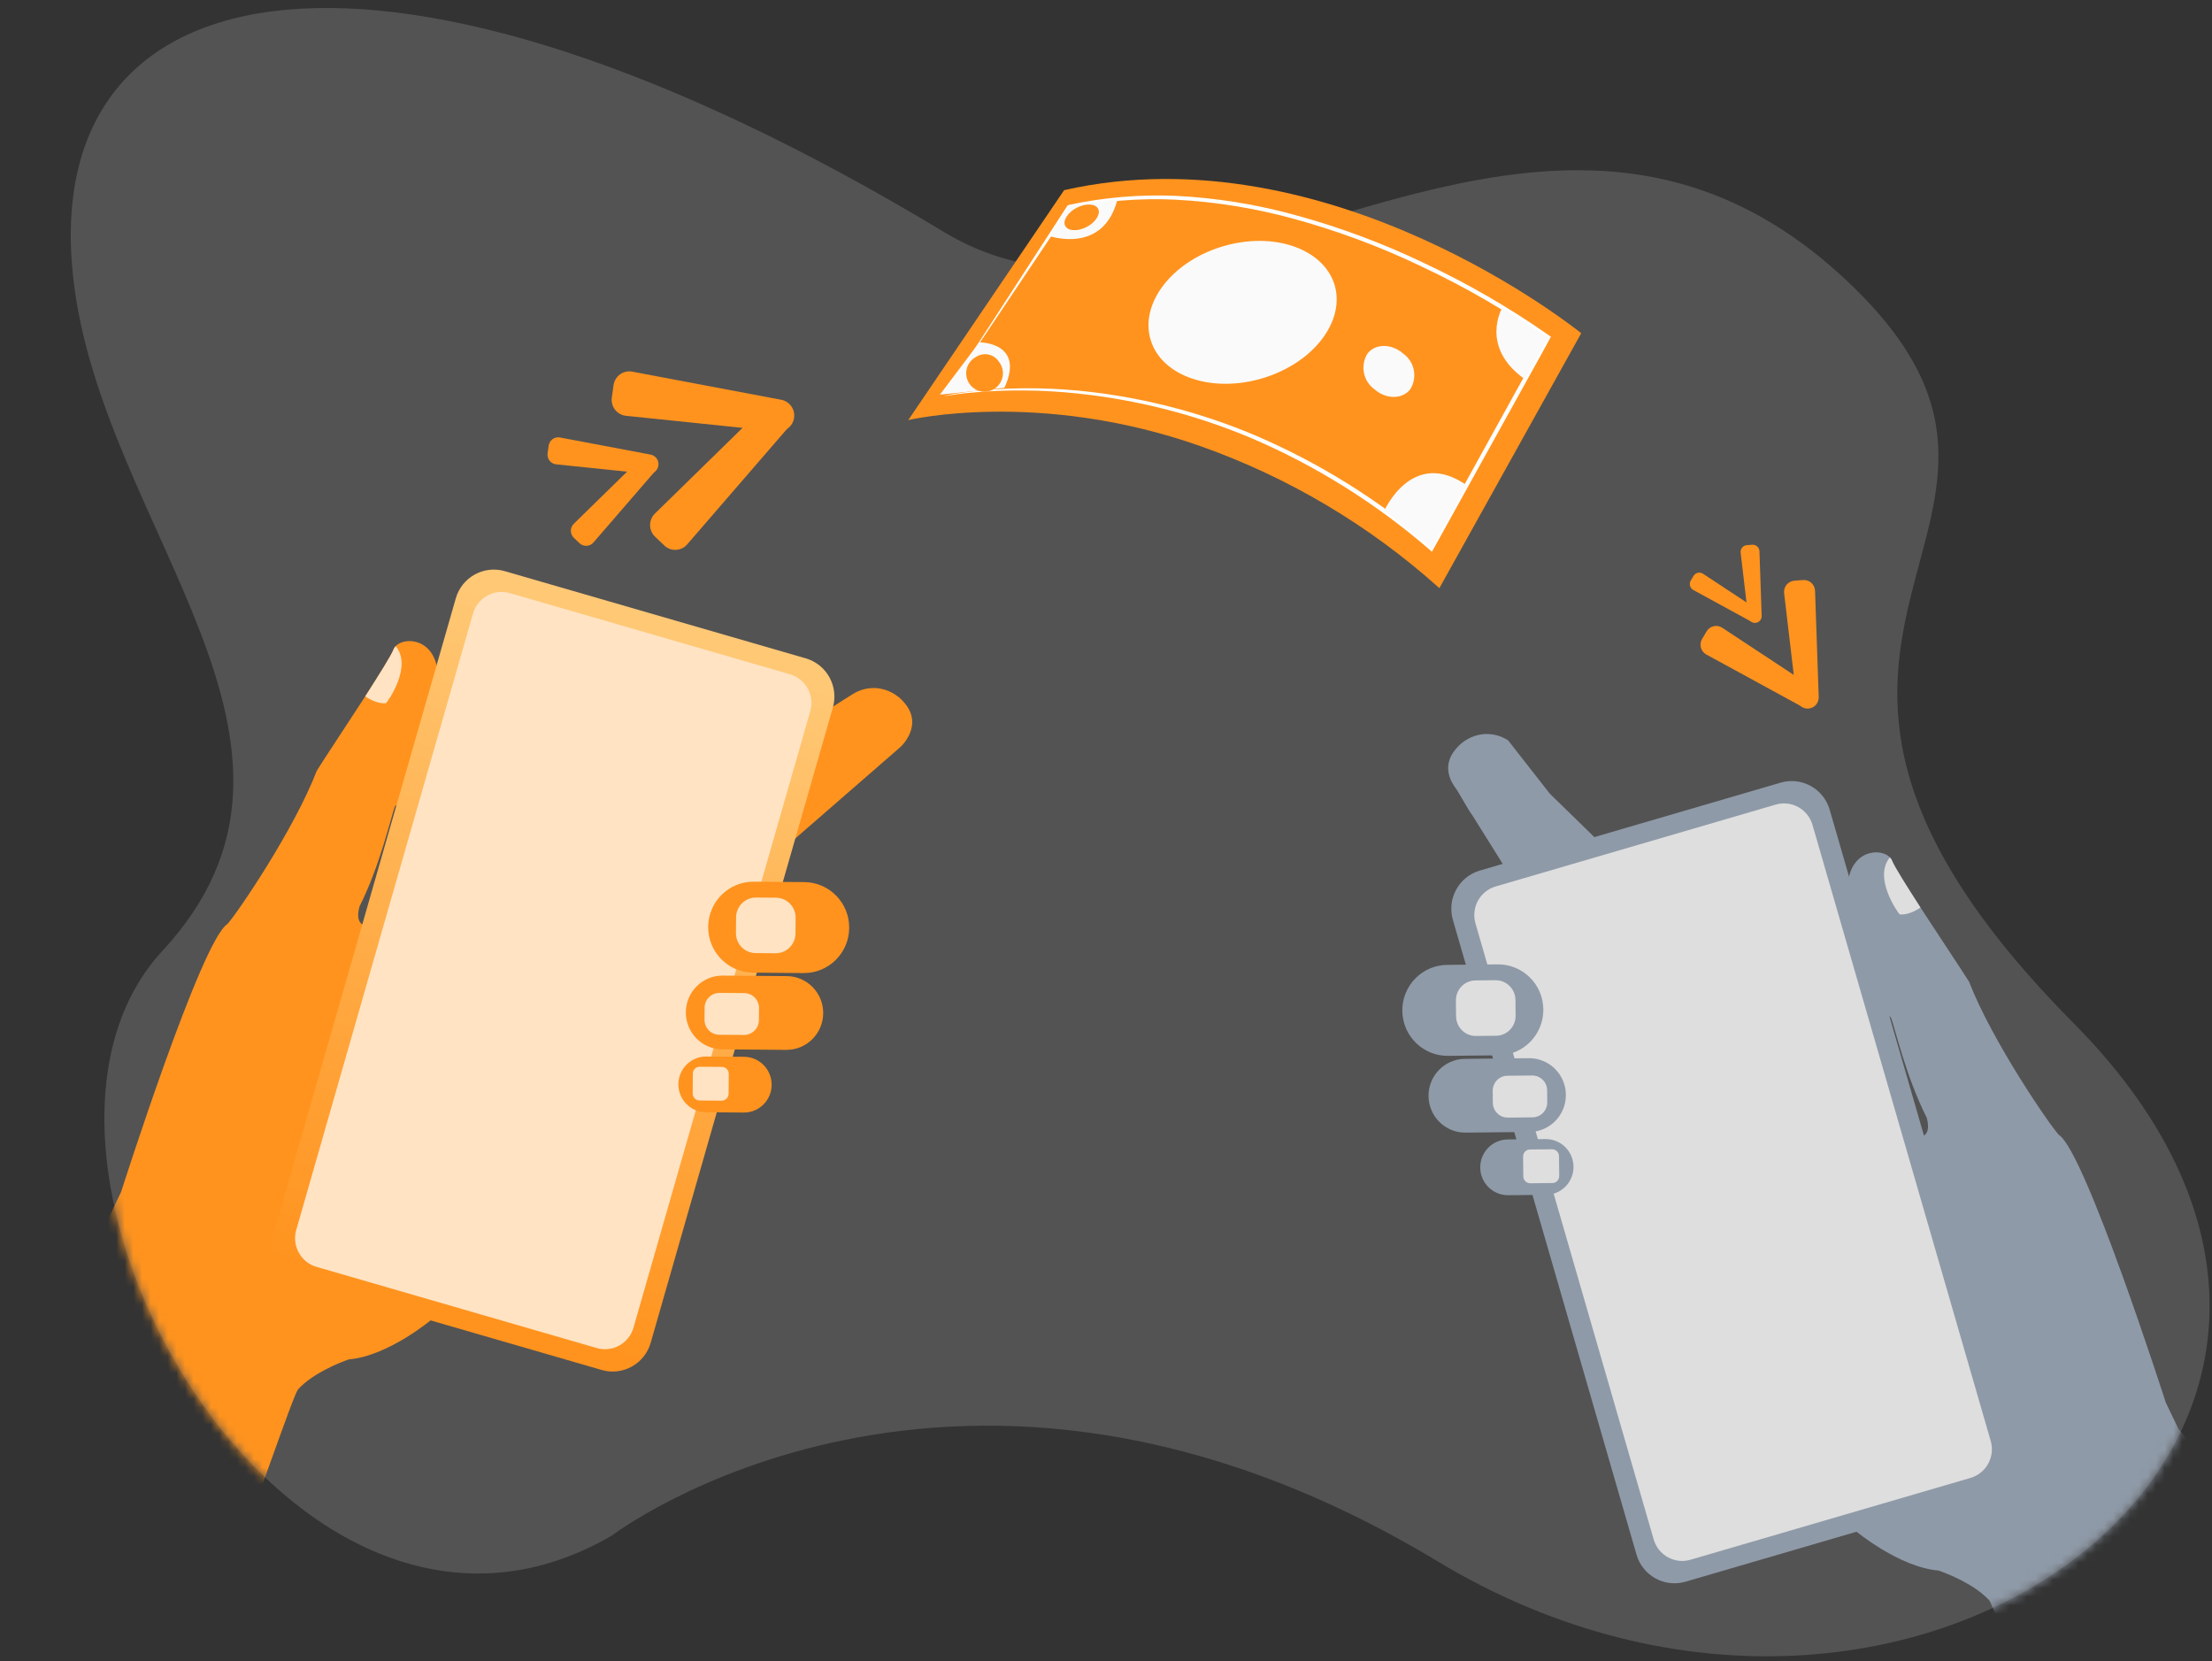 <svg width="257" height="193" viewBox="0 0 257 193" fill="none" xmlns="http://www.w3.org/2000/svg">
<rect x="0" y="0" width="257" height="193" fill="#333333" stroke="none"/>
<path d="M71.071 178.393C71.071 178.393 111.253 147.759 167.007 181.367C222.761 214.976 287.107 165.433 240.919 118.857C194.731 72.282 245.765 61.388 214.133 32.204C178.18 -0.965 139.17 44.768 109.748 26.994C44.813 -12.235 4.47 -4.473 8.5 32.204C11.715 61.462 41.084 86.475 18.863 110.469C-3.359 134.462 33.408 200.311 71.071 178.393Z" fill="white" fill-opacity="0.16"/>
<mask id="mask0_4047_20026" style="mask-type:alpha" maskUnits="userSpaceOnUse" x="0" y="-3" width="257" height="196">
<path d="M71.071 178.393C71.071 178.393 111.253 147.759 167.007 181.367C222.761 214.976 287.107 165.433 240.919 118.857C194.731 72.282 245.765 61.388 214.133 32.204C178.18 -0.965 139.17 44.768 109.748 26.994C44.813 -12.235 -6.373 -11.496 1.782 21.032C16.097 78.133 41.084 86.475 18.863 110.469C-3.359 134.462 33.408 200.311 71.071 178.393Z" fill="#DEE9FF"/>
</mask>
<g mask="url(#mask0_4047_20026)">
<path d="M169.201 91.658C169.363 91.864 170.842 94.504 171.041 94.674L181.338 111.146L185.981 156.204L215.584 177.836C215.584 177.836 220.629 182.064 225.227 182.446C226.257 182.805 229.377 184.017 231.108 185.896C231.666 186.503 236.061 199.449 242.875 217.755C243.216 218.671 243.885 219.426 244.752 219.872C245.618 220.317 246.619 220.421 247.558 220.163C256.014 217.835 274.953 212.709 283.962 209.255C284.517 209.042 285.012 208.697 285.404 208.248C285.795 207.799 286.071 207.26 286.208 206.679C286.344 206.098 286.337 205.492 286.187 204.915C286.036 204.337 285.748 203.806 285.346 203.366C274.958 192.009 253.114 166.01 253.114 166.01L251.629 162.929C251.629 162.929 242.256 133.732 239.208 131.84C238.054 130.586 231.41 120.861 228.789 114.073C228.194 113.085 225.439 108.976 223.13 105.428C221.494 102.891 220.074 100.635 219.831 99.99C219.779 99.842 219.692 99.709 219.577 99.603C219.577 99.603 219.584 99.601 219.575 99.596C218.475 98.446 214.833 98.715 214.666 103.09C214.48 107.915 218.821 117.915 219.691 118.186C220.133 119.25 221.396 124.98 223.851 129.83C224.063 130.563 224.382 132.458 222.32 132.003C220.255 131.541 180.063 92.198 180.063 92.198L175.217 86.004C174.343 85.439 173.306 85.188 172.272 85.29C171.048 85.434 169.927 86.05 169.144 87.007C167.46 88.978 168.568 90.865 169.201 91.658Z" fill="#8F9AA8"/>
<path d="M220.718 106.227C221.571 106.303 222.441 105.89 223.129 105.426C221.494 102.89 220.073 100.633 219.831 99.989C219.778 99.841 219.691 99.708 219.576 99.602C217.617 101.964 220.482 105.985 220.718 106.227Z" fill="#DEDEDE"/>
<path d="M171.932 101.133L206.884 90.919C209.322 90.207 211.872 91.615 212.581 94.064L233.916 167.804C234.625 170.254 233.223 172.817 230.786 173.529L195.834 183.743C193.396 184.455 190.846 183.047 190.137 180.598L168.802 106.858C168.093 104.408 169.495 101.845 171.932 101.133Z" fill="#8F9AA8"/>
<path d="M173.774 102.977L206.312 93.469C208.14 92.934 210.053 93.991 210.584 95.828L231.29 167.392C231.822 169.229 230.771 171.152 228.943 171.686L196.405 181.194C194.577 181.728 192.664 180.672 192.133 178.835L171.427 107.271C170.895 105.434 171.946 103.511 173.774 102.977Z" fill="#DEDEDE"/>
<path d="M168.131 112.089L174.001 112.028C176.905 111.998 179.283 114.339 179.312 117.257C179.342 120.175 177.012 122.565 174.109 122.595L168.239 122.655C165.335 122.685 162.957 120.344 162.928 117.426C162.898 114.508 165.228 112.119 168.131 112.089Z" fill="#8F9AA8"/>
<path d="M170.193 123.005L177.625 122.929C179.98 122.904 181.908 124.803 181.932 127.169C181.956 129.535 180.067 131.473 177.712 131.497L170.28 131.574C167.926 131.598 165.997 129.7 165.973 127.333C165.949 124.967 167.839 123.03 170.193 123.005Z" fill="#8F9AA8"/>
<path d="M175.17 132.369L179.561 132.324C181.341 132.305 182.799 133.74 182.817 135.529C182.835 137.317 181.407 138.782 179.627 138.8L175.236 138.846C173.456 138.864 171.999 137.429 171.981 135.64C171.962 133.852 173.39 132.387 175.17 132.369Z" fill="#8F9AA8"/>
<path d="M177.756 133.535L180.322 133.508C180.766 133.504 181.13 133.862 181.134 134.308L181.158 136.615C181.162 137.061 180.806 137.427 180.362 137.431L177.796 137.458C177.352 137.462 176.988 137.104 176.983 136.658L176.96 134.351C176.956 133.905 177.312 133.539 177.756 133.535Z" fill="#DEDEDE"/>
<path d="M175.136 124.968L178.011 124.938C178.962 124.928 179.742 125.696 179.752 126.652L179.766 128.049C179.775 129.006 179.012 129.789 178.06 129.799L175.185 129.829C174.234 129.838 173.454 129.071 173.444 128.115L173.43 126.717C173.421 125.761 174.184 124.978 175.136 124.968Z" fill="#DEDEDE"/>
<path d="M171.429 113.894L173.75 113.87C175.019 113.857 176.058 114.881 176.071 116.156L176.09 117.99C176.103 119.265 175.084 120.31 173.815 120.323L171.494 120.347C170.225 120.36 169.186 119.337 169.173 118.061L169.154 116.227C169.141 114.952 170.159 113.907 171.429 113.894Z" fill="#DEDEDE"/>
<path d="M105.047 86.309C104.885 86.515 104.703 86.705 104.505 86.875L90.302 99.228L79.701 131.586L50.148 153.288C50.148 153.288 45.113 157.528 40.516 157.921C39.487 158.282 36.37 159.501 34.643 161.385C34.087 161.992 29.721 174.949 22.95 193.271C22.611 194.188 21.944 194.945 21.078 195.393C20.213 195.84 19.212 195.946 18.273 195.691C9.812 193.383 -9.139 188.301 -18.156 184.868C-18.712 184.657 -19.207 184.313 -19.6 183.865C-19.992 183.417 -20.27 182.879 -20.407 182.298C-20.545 181.717 -20.54 181.112 -20.391 180.534C-20.242 179.956 -19.954 179.423 -19.553 178.983C-9.192 167.601 12.591 141.55 12.591 141.55L14.069 138.466C14.069 138.466 23.375 109.246 26.419 107.347C27.57 106.091 34.191 96.35 36.796 89.555C37.388 88.566 40.134 84.45 42.435 80.897C44.065 78.356 45.479 76.097 45.721 75.451C45.773 75.303 45.86 75.17 45.974 75.064C45.974 75.064 45.967 75.061 45.976 75.056C47.074 73.904 50.716 74.164 50.893 78.539C51.09 83.364 46.772 93.374 45.903 93.647C45.463 94.712 44.214 100.446 41.77 105.301C41.559 106.034 41.245 107.93 43.306 107.47C45.37 107.003 93.099 84.406 93.099 84.406L99.018 80.669C99.89 80.102 100.927 79.848 101.961 79.948C103.186 80.09 104.308 80.703 105.092 81.658C106.781 83.625 105.678 85.515 105.047 86.309Z" fill="#FF931E"/>
<path d="M44.848 81.691C43.995 81.769 43.124 81.358 42.435 80.896C44.065 78.356 45.48 76.096 45.721 75.451C45.773 75.303 45.86 75.17 45.974 75.063C47.939 77.42 45.083 81.449 44.848 81.691Z" fill="#FFE3C3"/>
<path d="M93.62 76.482L58.645 66.35C56.206 65.644 53.659 67.058 52.956 69.509L31.792 143.3C31.089 145.751 32.496 148.311 34.935 149.017L69.91 159.148C72.349 159.855 74.897 158.441 75.6 155.989L96.764 82.199C97.467 79.748 96.059 77.188 93.62 76.482Z" fill="url(#paint0_linear_4047_20026)"/>
<path d="M91.783 78.33L59.224 68.898C57.394 68.368 55.484 69.429 54.957 71.268L34.417 142.881C33.89 144.719 34.945 146.639 36.774 147.169L69.334 156.6C71.163 157.13 73.073 156.07 73.601 154.231L94.14 82.618C94.668 80.779 93.612 78.86 91.783 78.33Z" fill="#FFE3C3"/>
<path d="M93.448 102.472L87.578 102.425C84.674 102.402 82.302 104.749 82.279 107.667C82.256 110.585 84.591 112.969 87.495 112.992L93.365 113.039C96.269 113.062 98.641 110.715 98.664 107.797C98.687 104.879 96.352 102.495 93.448 102.472Z" fill="#FF931E"/>
<path d="M91.413 113.393L83.981 113.334C81.626 113.315 79.703 115.218 79.684 117.584C79.665 119.951 81.559 121.884 83.914 121.903L91.346 121.962C93.701 121.98 95.624 120.077 95.643 117.711C95.662 115.345 93.768 113.411 91.413 113.393Z" fill="#FF931E"/>
<path d="M86.458 122.768L82.066 122.734C80.287 122.719 78.832 124.158 78.818 125.947C78.804 127.735 80.236 129.196 82.016 129.211L86.407 129.245C88.186 129.259 89.641 127.821 89.655 126.032C89.669 124.244 88.237 122.782 86.458 122.768Z" fill="#FF931E"/>
<path d="M83.873 123.94L81.308 123.92C80.864 123.916 80.501 124.275 80.497 124.722L80.479 127.029C80.475 127.475 80.833 127.84 81.277 127.843L83.843 127.864C84.287 127.867 84.65 127.508 84.653 127.062L84.671 124.755C84.675 124.309 84.318 123.944 83.873 123.94Z" fill="#FFE3C3"/>
<path d="M86.475 115.367L83.601 115.344C82.649 115.337 81.871 116.106 81.864 117.063L81.853 118.46C81.845 119.416 82.611 120.198 83.563 120.205L86.437 120.228C87.389 120.236 88.167 119.466 88.174 118.51L88.185 117.113C88.193 116.156 87.427 115.375 86.475 115.367Z" fill="#FFE3C3"/>
<path d="M90.158 104.285L87.837 104.266C86.568 104.256 85.531 105.282 85.521 106.557L85.507 108.392C85.496 109.667 86.517 110.709 87.786 110.719L90.107 110.738C91.376 110.748 92.413 109.722 92.423 108.447L92.438 106.612C92.448 105.337 91.427 104.295 90.158 104.285Z" fill="#FFE3C3"/>
</g>
<path d="M123.636 22.09L105.526 48.8C105.526 48.8 120.672 45.197 139.489 51.833C149.725 55.454 159.151 61.057 167.232 68.324L183.712 38.709C183.712 38.709 154.639 15.083 123.636 22.09Z" fill="#FF931E"/>
<path d="M109.692 46.001L124.027 23.879L124.09 23.846L124.152 23.814C128.233 22.93 132.408 22.572 136.577 22.75C141.33 22.983 146.042 23.745 150.626 25.022C155.696 26.413 160.632 28.254 165.376 30.522C170.485 32.915 175.378 35.746 180.001 38.984L180.195 39.121L180.076 39.33L179.221 40.904L166.522 63.822L166.367 64.095L166.141 63.895C159.952 58.529 152.975 54.154 145.455 50.923C139.51 48.416 133.254 46.729 126.855 45.907C122.673 45.354 118.444 45.217 114.233 45.5C112.753 45.608 111.614 45.721 110.857 45.852L109.997 45.98L109.701 46.019L109.987 45.939L110.847 45.767C111.613 45.631 112.738 45.469 114.213 45.329C118.448 44.968 122.707 45.043 126.924 45.554C133.361 46.334 139.66 47.998 145.644 50.497C153.225 53.721 160.261 58.105 166.501 63.494L166.12 63.566L178.801 40.634L179.656 39.06L179.727 39.398C175.133 36.179 170.273 33.362 165.2 30.975C160.487 28.713 155.583 26.875 150.545 25.483C145.985 24.209 141.297 23.442 136.567 23.196C132.434 22.999 128.29 23.329 124.236 24.178L124.361 24.113L109.692 46.001Z" fill="white"/>
<path d="M155.035 33.025C156.354 37.244 152.659 42.119 146.771 43.916C140.883 45.713 135.022 43.76 133.703 39.541C132.383 35.321 136.079 30.447 141.966 28.65C147.854 26.853 153.688 28.819 155.035 33.025Z" fill="#FAFAFA"/>
<path d="M113.784 39.767C113.784 39.767 119.15 39.734 116.698 45.053L109.204 45.846L113.784 39.767Z" fill="#FAFAFA"/>
<path d="M121.909 27.411C121.909 27.411 128.238 29.641 129.852 23.082L124.186 23.961L121.909 27.411Z" fill="#FAFAFA"/>
<path d="M160.843 59.312C160.843 59.312 164.084 51.978 170.4 56.367L166.342 63.693L160.843 59.312Z" fill="#FAFAFA"/>
<path d="M174.549 35.725C174.549 35.725 171.836 40.297 177.183 44.068L179.875 39.212L174.549 35.725Z" fill="#FAFAFA"/>
<path d="M127.589 24.262C127.905 24.88 127.268 25.842 126.241 26.373C125.214 26.903 124.074 26.858 123.759 26.241C123.443 25.623 124.08 24.66 125.107 24.129C126.134 23.599 127.269 23.635 127.589 24.262Z" fill="#FF931E"/>
<path d="M116.03 41.98C116.314 42.321 116.485 42.742 116.52 43.185C116.555 43.628 116.452 44.072 116.225 44.454C115.998 44.837 115.659 45.139 115.254 45.32C114.849 45.501 114.398 45.551 113.964 45.464C113.53 45.377 113.134 45.156 112.831 44.832C112.528 44.509 112.333 44.098 112.272 43.658C112.212 43.218 112.289 42.769 112.493 42.374C112.698 41.979 113.019 41.657 113.413 41.453C113.833 41.181 114.341 41.084 114.829 41.183C115.318 41.281 115.749 41.567 116.03 41.98Z" fill="#FF931E"/>
<path d="M163.844 45.231C162.935 46.391 161.059 46.409 159.719 45.244C159.073 44.79 158.626 44.103 158.471 43.325C158.316 42.548 158.464 41.74 158.884 41.067C159.793 39.907 161.669 39.889 163.014 41.063C163.659 41.516 164.104 42.202 164.259 42.978C164.414 43.754 164.265 44.56 163.844 45.231Z" fill="#FAFAFA"/>
<path d="M210.774 81.45C210.945 81.162 210.999 80.82 210.925 80.493C210.85 80.167 210.653 79.882 210.374 79.699L200.096 72.925C199.951 72.829 199.787 72.764 199.616 72.733C199.445 72.702 199.269 72.706 199.099 72.746C198.93 72.785 198.769 72.858 198.629 72.961C198.488 73.064 198.369 73.194 198.28 73.344L197.755 74.227C197.666 74.377 197.607 74.544 197.584 74.717C197.56 74.891 197.572 75.067 197.618 75.236C197.664 75.404 197.743 75.562 197.852 75.699C197.96 75.836 198.094 75.95 198.247 76.033L209.05 81.925C209.343 82.084 209.686 82.124 210.007 82.035C210.329 81.947 210.603 81.737 210.774 81.45Z" fill="#FF931E"/>
<path d="M210.115 82.313C210.447 82.287 210.756 82.134 210.979 81.884C211.201 81.635 211.318 81.309 211.307 80.974L210.88 68.63C210.874 68.455 210.833 68.283 210.759 68.125C210.685 67.966 210.58 67.824 210.451 67.708C210.321 67.591 210.169 67.502 210.004 67.446C209.839 67.39 209.665 67.368 209.491 67.381L208.471 67.459C208.297 67.473 208.128 67.521 207.974 67.602C207.819 67.683 207.683 67.794 207.572 67.929C207.462 68.064 207.379 68.22 207.33 68.388C207.281 68.556 207.267 68.732 207.287 68.906L208.734 81.172C208.773 81.504 208.939 81.809 209.196 82.021C209.453 82.234 209.783 82.338 210.115 82.313Z" fill="#FF931E"/>
<path d="M204.356 71.834C204.46 71.659 204.493 71.451 204.447 71.253C204.402 71.054 204.282 70.881 204.113 70.77L197.864 66.652C197.776 66.593 197.677 66.553 197.572 66.535C197.468 66.516 197.361 66.519 197.258 66.542C197.155 66.566 197.058 66.611 196.972 66.673C196.887 66.736 196.814 66.815 196.76 66.906L196.441 67.443C196.387 67.534 196.351 67.636 196.337 67.741C196.323 67.847 196.33 67.954 196.358 68.056C196.386 68.159 196.434 68.255 196.5 68.338C196.566 68.421 196.647 68.49 196.74 68.541L203.308 72.123C203.486 72.22 203.694 72.244 203.89 72.19C204.085 72.136 204.252 72.009 204.356 71.834Z" fill="#FF931E"/>
<path d="M203.955 72.359C204.157 72.344 204.345 72.25 204.48 72.099C204.615 71.947 204.686 71.749 204.679 71.545L204.42 64.04C204.416 63.934 204.391 63.83 204.346 63.733C204.302 63.637 204.238 63.551 204.159 63.48C204.08 63.409 203.988 63.355 203.887 63.321C203.787 63.286 203.681 63.273 203.576 63.281L202.955 63.329C202.85 63.337 202.747 63.366 202.653 63.416C202.559 63.465 202.476 63.532 202.409 63.614C202.342 63.697 202.292 63.791 202.262 63.894C202.232 63.996 202.223 64.103 202.236 64.208L203.115 71.665C203.139 71.867 203.24 72.052 203.396 72.182C203.553 72.311 203.753 72.375 203.955 72.359Z" fill="#FF931E"/>
<path d="M91.25 47.323C90.903 46.993 90.443 46.809 89.966 46.812C89.489 46.814 89.032 47.002 88.691 47.337L76.088 59.664C75.91 59.839 75.769 60.048 75.672 60.279C75.577 60.511 75.528 60.759 75.53 61.01C75.532 61.261 75.585 61.509 75.684 61.739C75.784 61.97 75.929 62.178 76.11 62.35L77.176 63.365C77.357 63.538 77.571 63.672 77.805 63.76C78.039 63.847 78.288 63.886 78.537 63.875C78.786 63.863 79.03 63.801 79.254 63.691C79.478 63.582 79.678 63.429 79.841 63.24L91.378 49.897C91.691 49.535 91.852 49.065 91.828 48.586C91.804 48.106 91.597 47.654 91.25 47.323Z" fill="#FF931E"/>
<path d="M92.261 48.533C92.329 48.059 92.211 47.576 91.932 47.186C91.653 46.796 91.236 46.529 90.767 46.441L73.456 43.173C73.211 43.127 72.959 43.131 72.716 43.185C72.473 43.239 72.243 43.342 72.04 43.487C71.838 43.633 71.667 43.818 71.538 44.032C71.409 44.246 71.324 44.484 71.289 44.731L71.083 46.188C71.048 46.436 71.063 46.688 71.127 46.931C71.192 47.173 71.305 47.399 71.458 47.597C71.612 47.794 71.804 47.959 72.023 48.08C72.241 48.201 72.482 48.277 72.73 48.303L90.246 50.114C90.721 50.163 91.196 50.026 91.572 49.731C91.947 49.437 92.194 49.007 92.261 48.533Z" fill="#FF931E"/>
<path d="M75.882 53.346C75.671 53.145 75.392 53.034 75.102 53.035C74.812 53.037 74.534 53.151 74.326 53.354L66.665 60.849C66.556 60.955 66.47 61.082 66.412 61.223C66.354 61.364 66.324 61.515 66.325 61.667C66.327 61.82 66.359 61.971 66.419 62.111C66.48 62.251 66.568 62.377 66.678 62.482L67.326 63.099C67.436 63.204 67.566 63.285 67.709 63.339C67.851 63.392 68.002 63.416 68.153 63.408C68.305 63.401 68.453 63.364 68.589 63.297C68.726 63.231 68.847 63.137 68.946 63.023L75.96 54.911C76.15 54.691 76.248 54.405 76.234 54.114C76.219 53.822 76.093 53.547 75.882 53.346Z" fill="#FF931E"/>
<path d="M76.496 54.081C76.537 53.793 76.466 53.5 76.296 53.263C76.127 53.026 75.873 52.863 75.588 52.809L65.064 50.823C64.915 50.795 64.762 50.797 64.614 50.83C64.466 50.863 64.326 50.925 64.203 51.014C64.08 51.102 63.976 51.215 63.898 51.345C63.819 51.475 63.768 51.62 63.746 51.77L63.621 52.656C63.6 52.806 63.609 52.96 63.648 53.107C63.687 53.254 63.756 53.392 63.849 53.512C63.943 53.632 64.059 53.732 64.192 53.806C64.325 53.88 64.471 53.926 64.622 53.941L75.272 55.042C75.56 55.072 75.849 54.989 76.077 54.81C76.305 54.631 76.456 54.37 76.496 54.081Z" fill="#FF931E"/>
<defs>
<linearGradient id="paint0_linear_4047_20026" x1="75.371" y1="74.073" x2="52.212" y2="154.022" gradientUnits="userSpaceOnUse">
<stop stop-color="#FFC875"/>
<stop offset="0.978" stop-color="#FF931E"/>
</linearGradient>
</defs>
</svg>
